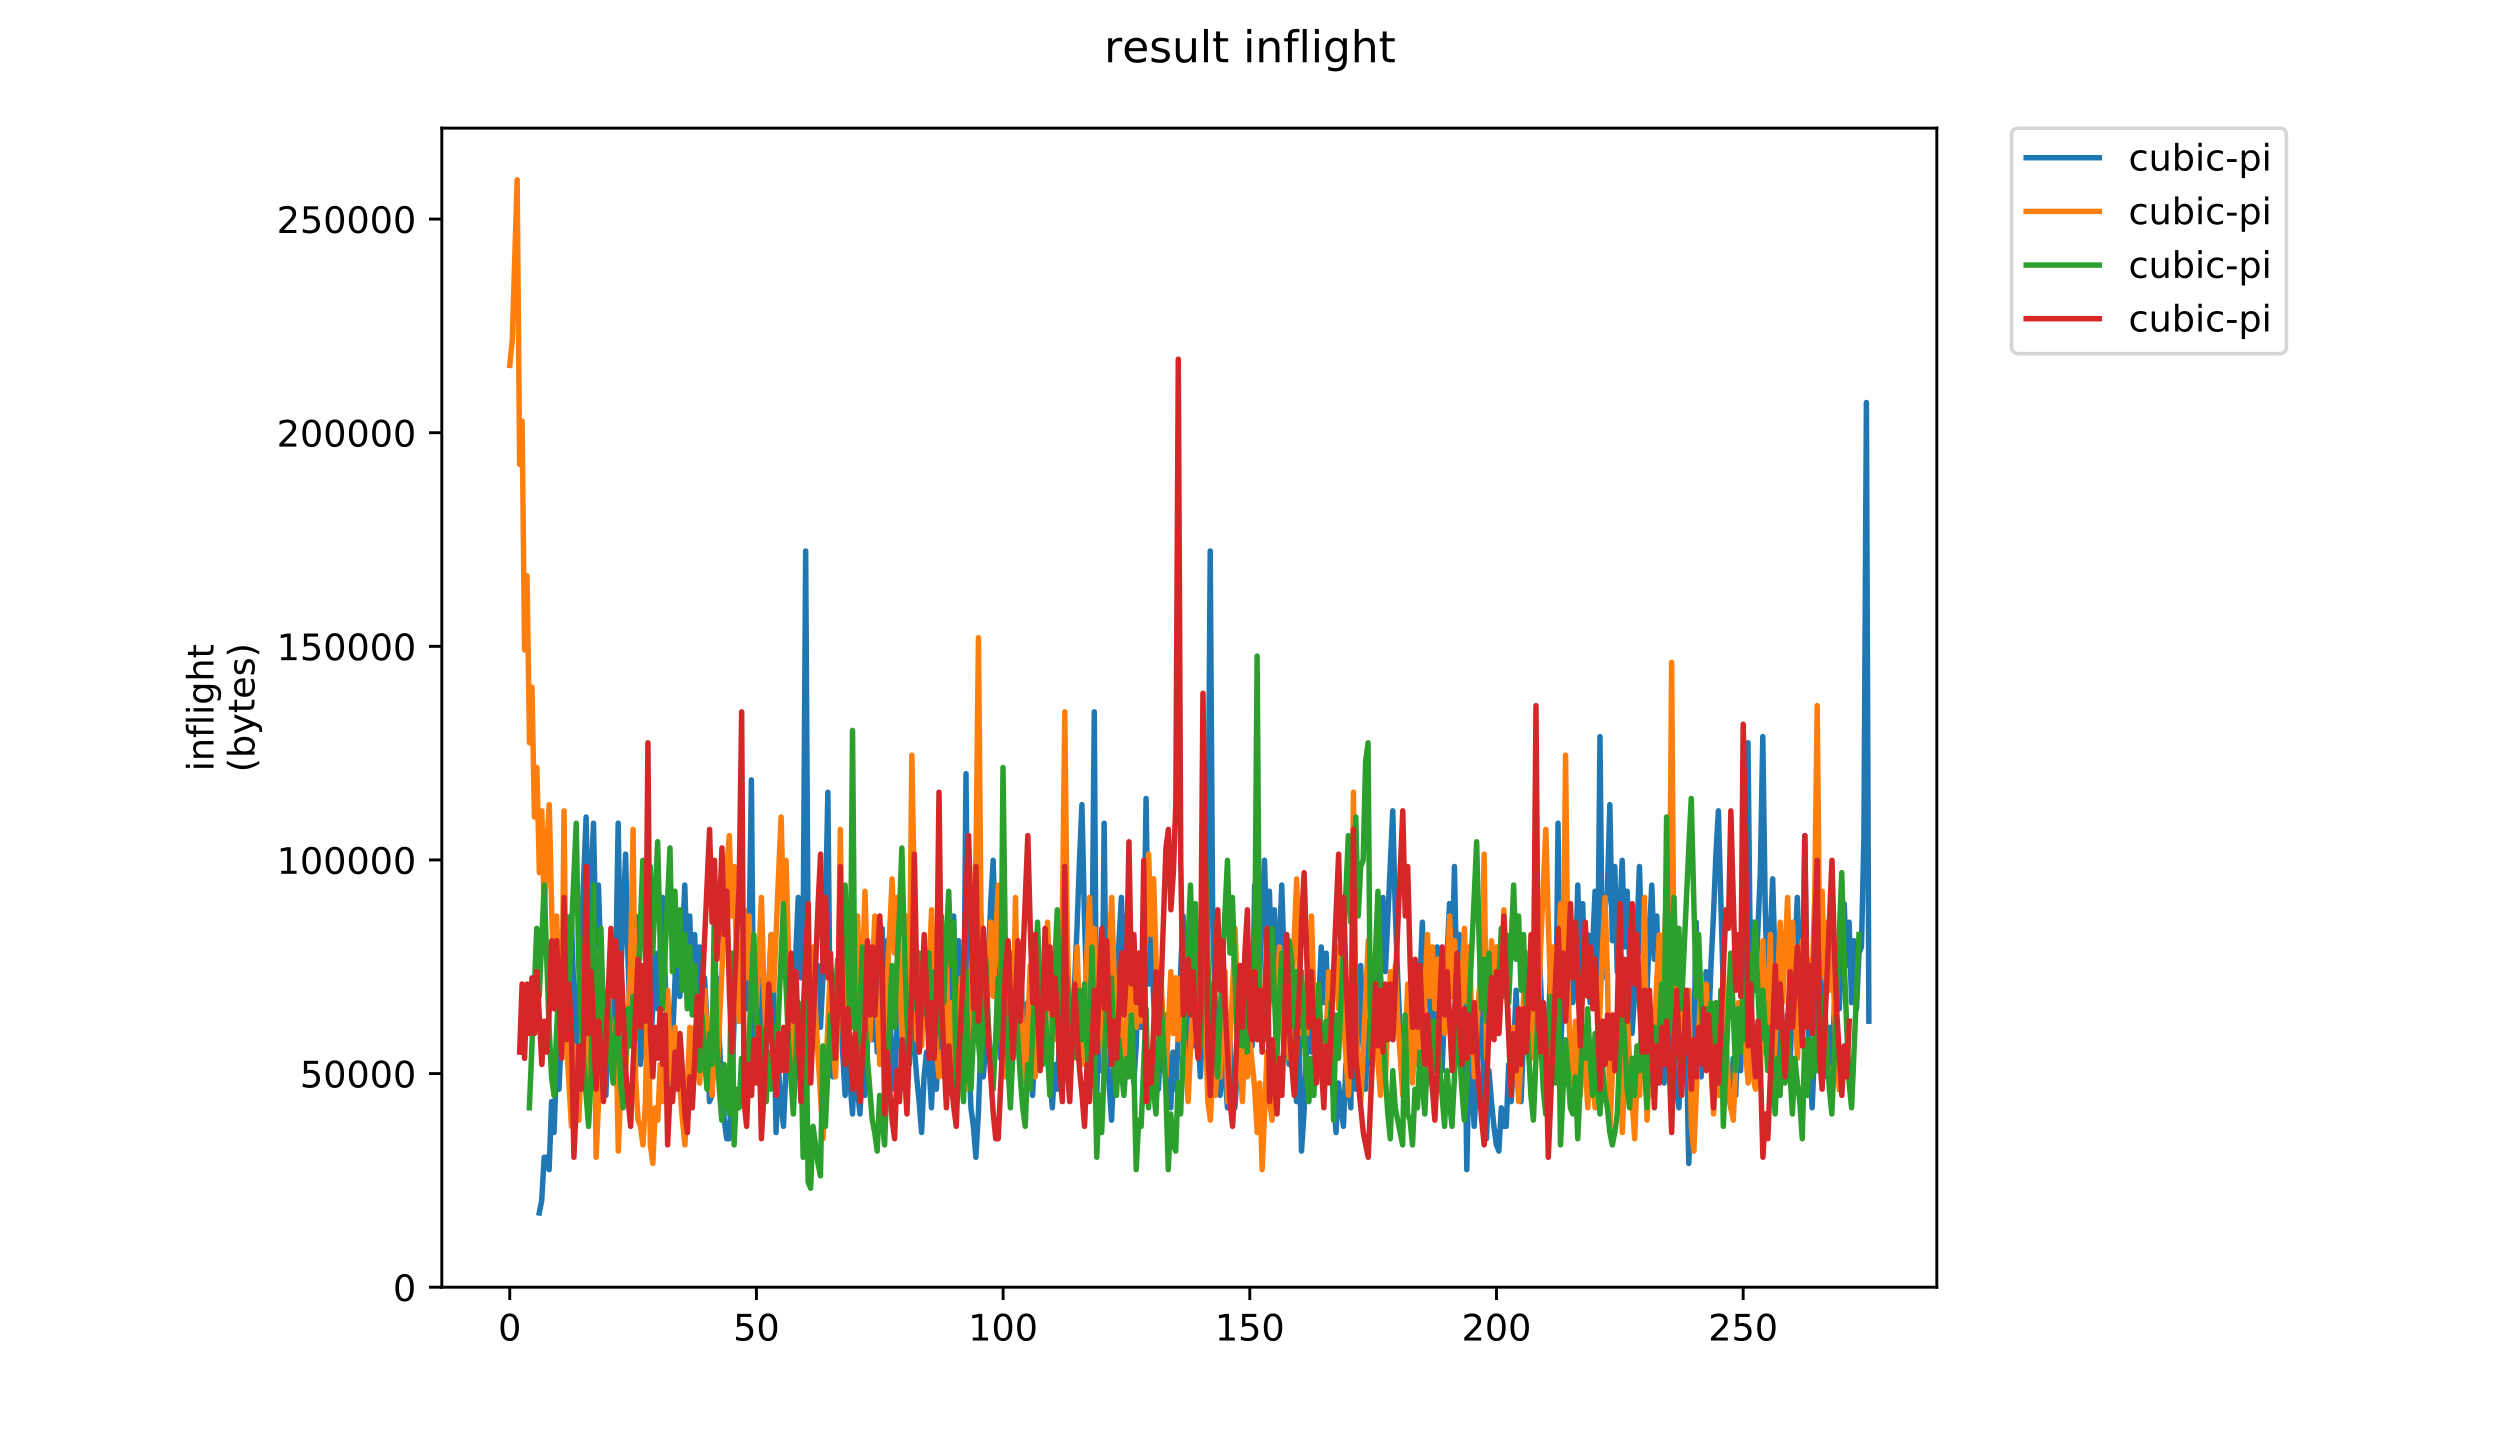 <?xml version="1.0" encoding="utf-8" standalone="no"?>
<!DOCTYPE svg PUBLIC "-//W3C//DTD SVG 1.1//EN"
  "http://www.w3.org/Graphics/SVG/1.1/DTD/svg11.dtd">
<!-- Created with matplotlib (https://matplotlib.org/) -->
<svg height="396pt" version="1.1" viewBox="0 0 684 396" width="684pt" xmlns="http://www.w3.org/2000/svg" xmlns:xlink="http://www.w3.org/1999/xlink">
 <defs>
  <style type="text/css">
*{stroke-linecap:butt;stroke-linejoin:round;}
  </style>
 </defs>
 <g id="figure_1">
  <g id="patch_1">
   <path d="M 0 396 
L 684 396 
L 684 0 
L 0 0 
z
" style="fill:#ffffff;"/>
  </g>
  <g id="axes_1">
   <g id="patch_2">
    <path d="M 120.879 352.174 
L 529.913 352.174 
L 529.913 35.062 
L 120.879 35.062 
z
" style="fill:#ffffff;"/>
   </g>
   <g id="matplotlib.axis_1">
    <g id="xtick_1">
     <g id="line2d_1">
      <defs>
       <path d="M 0 0 
L 0 3.5 
" id="m3e38c29282" style="stroke:#000000;stroke-width:0.8;"/>
      </defs>
      <g>
       <use style="stroke:#000000;stroke-width:0.8;" x="139.464" xlink:href="#m3e38c29282" y="352.174"/>
      </g>
     </g>
     <g id="text_1">
      <!-- 0 -->
      <defs>
       <path d="M 31.781 66.406 
Q 24.172 66.406 20.328 58.906 
Q 16.5 51.422 16.5 36.375 
Q 16.5 21.391 20.328 13.891 
Q 24.172 6.391 31.781 6.391 
Q 39.453 6.391 43.281 13.891 
Q 47.125 21.391 47.125 36.375 
Q 47.125 51.422 43.281 58.906 
Q 39.453 66.406 31.781 66.406 
z
M 31.781 74.219 
Q 44.047 74.219 50.516 64.516 
Q 56.984 54.828 56.984 36.375 
Q 56.984 17.969 50.516 8.266 
Q 44.047 -1.422 31.781 -1.422 
Q 19.531 -1.422 13.062 8.266 
Q 6.594 17.969 6.594 36.375 
Q 6.594 54.828 13.062 64.516 
Q 19.531 74.219 31.781 74.219 
z
" id="DejaVuSans-48"/>
      </defs>
      <g transform="translate(136.283 366.773)scale(0.1 -0.1)">
       <use xlink:href="#DejaVuSans-48"/>
      </g>
     </g>
    </g>
    <g id="xtick_2">
     <g id="line2d_2">
      <g>
       <use style="stroke:#000000;stroke-width:0.8;" x="206.957" xlink:href="#m3e38c29282" y="352.174"/>
      </g>
     </g>
     <g id="text_2">
      <!-- 50 -->
      <defs>
       <path d="M 10.797 72.906 
L 49.516 72.906 
L 49.516 64.594 
L 19.828 64.594 
L 19.828 46.734 
Q 21.969 47.469 24.109 47.828 
Q 26.266 48.188 28.422 48.188 
Q 40.625 48.188 47.75 41.5 
Q 54.891 34.812 54.891 23.391 
Q 54.891 11.625 47.562 5.094 
Q 40.234 -1.422 26.906 -1.422 
Q 22.312 -1.422 17.547 -0.641 
Q 12.797 0.141 7.719 1.703 
L 7.719 11.625 
Q 12.109 9.234 16.797 8.062 
Q 21.484 6.891 26.703 6.891 
Q 35.156 6.891 40.078 11.328 
Q 45.016 15.766 45.016 23.391 
Q 45.016 31 40.078 35.438 
Q 35.156 39.891 26.703 39.891 
Q 22.75 39.891 18.812 39.016 
Q 14.891 38.141 10.797 36.281 
z
" id="DejaVuSans-53"/>
      </defs>
      <g transform="translate(200.594 366.773)scale(0.1 -0.1)">
       <use xlink:href="#DejaVuSans-53"/>
       <use x="63.623" xlink:href="#DejaVuSans-48"/>
      </g>
     </g>
    </g>
    <g id="xtick_3">
     <g id="line2d_3">
      <g>
       <use style="stroke:#000000;stroke-width:0.8;" x="274.45" xlink:href="#m3e38c29282" y="352.174"/>
      </g>
     </g>
     <g id="text_3">
      <!-- 100 -->
      <defs>
       <path d="M 12.406 8.297 
L 28.516 8.297 
L 28.516 63.922 
L 10.984 60.406 
L 10.984 69.391 
L 28.422 72.906 
L 38.281 72.906 
L 38.281 8.297 
L 54.391 8.297 
L 54.391 0 
L 12.406 0 
z
" id="DejaVuSans-49"/>
      </defs>
      <g transform="translate(264.906 366.773)scale(0.1 -0.1)">
       <use xlink:href="#DejaVuSans-49"/>
       <use x="63.623" xlink:href="#DejaVuSans-48"/>
       <use x="127.246" xlink:href="#DejaVuSans-48"/>
      </g>
     </g>
    </g>
    <g id="xtick_4">
     <g id="line2d_4">
      <g>
       <use style="stroke:#000000;stroke-width:0.8;" x="341.942" xlink:href="#m3e38c29282" y="352.174"/>
      </g>
     </g>
     <g id="text_4">
      <!-- 150 -->
      <g transform="translate(332.399 366.773)scale(0.1 -0.1)">
       <use xlink:href="#DejaVuSans-49"/>
       <use x="63.623" xlink:href="#DejaVuSans-53"/>
       <use x="127.246" xlink:href="#DejaVuSans-48"/>
      </g>
     </g>
    </g>
    <g id="xtick_5">
     <g id="line2d_5">
      <g>
       <use style="stroke:#000000;stroke-width:0.8;" x="409.435" xlink:href="#m3e38c29282" y="352.174"/>
      </g>
     </g>
     <g id="text_5">
      <!-- 200 -->
      <defs>
       <path d="M 19.188 8.297 
L 53.609 8.297 
L 53.609 0 
L 7.328 0 
L 7.328 8.297 
Q 12.938 14.109 22.625 23.891 
Q 32.328 33.688 34.812 36.531 
Q 39.547 41.844 41.422 45.531 
Q 43.312 49.219 43.312 52.781 
Q 43.312 58.594 39.234 62.25 
Q 35.156 65.922 28.609 65.922 
Q 23.969 65.922 18.812 64.312 
Q 13.672 62.703 7.812 59.422 
L 7.812 69.391 
Q 13.766 71.781 18.938 73 
Q 24.125 74.219 28.422 74.219 
Q 39.75 74.219 46.484 68.547 
Q 53.219 62.891 53.219 53.422 
Q 53.219 48.922 51.531 44.891 
Q 49.859 40.875 45.406 35.406 
Q 44.188 33.984 37.641 27.219 
Q 31.109 20.453 19.188 8.297 
z
" id="DejaVuSans-50"/>
      </defs>
      <g transform="translate(399.891 366.773)scale(0.1 -0.1)">
       <use xlink:href="#DejaVuSans-50"/>
       <use x="63.623" xlink:href="#DejaVuSans-48"/>
       <use x="127.246" xlink:href="#DejaVuSans-48"/>
      </g>
     </g>
    </g>
    <g id="xtick_6">
     <g id="line2d_6">
      <g>
       <use style="stroke:#000000;stroke-width:0.8;" x="476.928" xlink:href="#m3e38c29282" y="352.174"/>
      </g>
     </g>
     <g id="text_6">
      <!-- 250 -->
      <g transform="translate(467.384 366.773)scale(0.1 -0.1)">
       <use xlink:href="#DejaVuSans-50"/>
       <use x="63.623" xlink:href="#DejaVuSans-53"/>
       <use x="127.246" xlink:href="#DejaVuSans-48"/>
      </g>
     </g>
    </g>
   </g>
   <g id="matplotlib.axis_2">
    <g id="ytick_1">
     <g id="line2d_7">
      <defs>
       <path d="M 0 0 
L -3.5 0 
" id="m60e437de05" style="stroke:#000000;stroke-width:0.8;"/>
      </defs>
      <g>
       <use style="stroke:#000000;stroke-width:0.8;" x="120.879" xlink:href="#m60e437de05" y="352.174"/>
      </g>
     </g>
     <g id="text_7">
      <!-- 0 -->
      <g transform="translate(107.516 355.973)scale(0.1 -0.1)">
       <use xlink:href="#DejaVuSans-48"/>
      </g>
     </g>
    </g>
    <g id="ytick_2">
     <g id="line2d_8">
      <g>
       <use style="stroke:#000000;stroke-width:0.8;" x="120.879" xlink:href="#m60e437de05" y="293.727"/>
      </g>
     </g>
     <g id="text_8">
      <!-- 50000 -->
      <g transform="translate(82.066 297.527)scale(0.1 -0.1)">
       <use xlink:href="#DejaVuSans-53"/>
       <use x="63.623" xlink:href="#DejaVuSans-48"/>
       <use x="127.246" xlink:href="#DejaVuSans-48"/>
       <use x="190.869" xlink:href="#DejaVuSans-48"/>
       <use x="254.492" xlink:href="#DejaVuSans-48"/>
      </g>
     </g>
    </g>
    <g id="ytick_3">
     <g id="line2d_9">
      <g>
       <use style="stroke:#000000;stroke-width:0.8;" x="120.879" xlink:href="#m60e437de05" y="235.281"/>
      </g>
     </g>
     <g id="text_9">
      <!-- 100000 -->
      <g transform="translate(75.704 239.08)scale(0.1 -0.1)">
       <use xlink:href="#DejaVuSans-49"/>
       <use x="63.623" xlink:href="#DejaVuSans-48"/>
       <use x="127.246" xlink:href="#DejaVuSans-48"/>
       <use x="190.869" xlink:href="#DejaVuSans-48"/>
       <use x="254.492" xlink:href="#DejaVuSans-48"/>
       <use x="318.115" xlink:href="#DejaVuSans-48"/>
      </g>
     </g>
    </g>
    <g id="ytick_4">
     <g id="line2d_10">
      <g>
       <use style="stroke:#000000;stroke-width:0.8;" x="120.879" xlink:href="#m60e437de05" y="176.834"/>
      </g>
     </g>
     <g id="text_10">
      <!-- 150000 -->
      <g transform="translate(75.704 180.633)scale(0.1 -0.1)">
       <use xlink:href="#DejaVuSans-49"/>
       <use x="63.623" xlink:href="#DejaVuSans-53"/>
       <use x="127.246" xlink:href="#DejaVuSans-48"/>
       <use x="190.869" xlink:href="#DejaVuSans-48"/>
       <use x="254.492" xlink:href="#DejaVuSans-48"/>
       <use x="318.115" xlink:href="#DejaVuSans-48"/>
      </g>
     </g>
    </g>
    <g id="ytick_5">
     <g id="line2d_11">
      <g>
       <use style="stroke:#000000;stroke-width:0.8;" x="120.879" xlink:href="#m60e437de05" y="118.387"/>
      </g>
     </g>
     <g id="text_11">
      <!-- 200000 -->
      <g transform="translate(75.704 122.187)scale(0.1 -0.1)">
       <use xlink:href="#DejaVuSans-50"/>
       <use x="63.623" xlink:href="#DejaVuSans-48"/>
       <use x="127.246" xlink:href="#DejaVuSans-48"/>
       <use x="190.869" xlink:href="#DejaVuSans-48"/>
       <use x="254.492" xlink:href="#DejaVuSans-48"/>
       <use x="318.115" xlink:href="#DejaVuSans-48"/>
      </g>
     </g>
    </g>
    <g id="ytick_6">
     <g id="line2d_12">
      <g>
       <use style="stroke:#000000;stroke-width:0.8;" x="120.879" xlink:href="#m60e437de05" y="59.941"/>
      </g>
     </g>
     <g id="text_12">
      <!-- 250000 -->
      <g transform="translate(75.704 63.74)scale(0.1 -0.1)">
       <use xlink:href="#DejaVuSans-50"/>
       <use x="63.623" xlink:href="#DejaVuSans-53"/>
       <use x="127.246" xlink:href="#DejaVuSans-48"/>
       <use x="190.869" xlink:href="#DejaVuSans-48"/>
       <use x="254.492" xlink:href="#DejaVuSans-48"/>
       <use x="318.115" xlink:href="#DejaVuSans-48"/>
      </g>
     </g>
    </g>
    <g id="text_13">
     <!-- inflight -->
     <defs>
      <path d="M 9.422 54.688 
L 18.406 54.688 
L 18.406 0 
L 9.422 0 
z
M 9.422 75.984 
L 18.406 75.984 
L 18.406 64.594 
L 9.422 64.594 
z
" id="DejaVuSans-105"/>
      <path d="M 54.891 33.016 
L 54.891 0 
L 45.906 0 
L 45.906 32.719 
Q 45.906 40.484 42.875 44.328 
Q 39.844 48.188 33.797 48.188 
Q 26.516 48.188 22.312 43.547 
Q 18.109 38.922 18.109 30.906 
L 18.109 0 
L 9.078 0 
L 9.078 54.688 
L 18.109 54.688 
L 18.109 46.188 
Q 21.344 51.125 25.703 53.562 
Q 30.078 56 35.797 56 
Q 45.219 56 50.047 50.172 
Q 54.891 44.344 54.891 33.016 
z
" id="DejaVuSans-110"/>
      <path d="M 37.109 75.984 
L 37.109 68.5 
L 28.516 68.5 
Q 23.688 68.5 21.797 66.547 
Q 19.922 64.594 19.922 59.516 
L 19.922 54.688 
L 34.719 54.688 
L 34.719 47.703 
L 19.922 47.703 
L 19.922 0 
L 10.891 0 
L 10.891 47.703 
L 2.297 47.703 
L 2.297 54.688 
L 10.891 54.688 
L 10.891 58.5 
Q 10.891 67.625 15.141 71.797 
Q 19.391 75.984 28.609 75.984 
z
" id="DejaVuSans-102"/>
      <path d="M 9.422 75.984 
L 18.406 75.984 
L 18.406 0 
L 9.422 0 
z
" id="DejaVuSans-108"/>
      <path d="M 45.406 27.984 
Q 45.406 37.75 41.375 43.109 
Q 37.359 48.484 30.078 48.484 
Q 22.859 48.484 18.828 43.109 
Q 14.797 37.75 14.797 27.984 
Q 14.797 18.266 18.828 12.891 
Q 22.859 7.516 30.078 7.516 
Q 37.359 7.516 41.375 12.891 
Q 45.406 18.266 45.406 27.984 
z
M 54.391 6.781 
Q 54.391 -7.172 48.188 -13.984 
Q 42 -20.797 29.203 -20.797 
Q 24.469 -20.797 20.266 -20.094 
Q 16.062 -19.391 12.109 -17.922 
L 12.109 -9.188 
Q 16.062 -11.328 19.922 -12.344 
Q 23.781 -13.375 27.781 -13.375 
Q 36.625 -13.375 41.016 -8.766 
Q 45.406 -4.156 45.406 5.172 
L 45.406 9.625 
Q 42.625 4.781 38.281 2.391 
Q 33.938 0 27.875 0 
Q 17.828 0 11.672 7.656 
Q 5.516 15.328 5.516 27.984 
Q 5.516 40.672 11.672 48.328 
Q 17.828 56 27.875 56 
Q 33.938 56 38.281 53.609 
Q 42.625 51.219 45.406 46.391 
L 45.406 54.688 
L 54.391 54.688 
z
" id="DejaVuSans-103"/>
      <path d="M 54.891 33.016 
L 54.891 0 
L 45.906 0 
L 45.906 32.719 
Q 45.906 40.484 42.875 44.328 
Q 39.844 48.188 33.797 48.188 
Q 26.516 48.188 22.312 43.547 
Q 18.109 38.922 18.109 30.906 
L 18.109 0 
L 9.078 0 
L 9.078 75.984 
L 18.109 75.984 
L 18.109 46.188 
Q 21.344 51.125 25.703 53.562 
Q 30.078 56 35.797 56 
Q 45.219 56 50.047 50.172 
Q 54.891 44.344 54.891 33.016 
z
" id="DejaVuSans-104"/>
      <path d="M 18.312 70.219 
L 18.312 54.688 
L 36.812 54.688 
L 36.812 47.703 
L 18.312 47.703 
L 18.312 18.016 
Q 18.312 11.328 20.141 9.422 
Q 21.969 7.516 27.594 7.516 
L 36.812 7.516 
L 36.812 0 
L 27.594 0 
Q 17.188 0 13.234 3.875 
Q 9.281 7.766 9.281 18.016 
L 9.281 47.703 
L 2.688 47.703 
L 2.688 54.688 
L 9.281 54.688 
L 9.281 70.219 
z
" id="DejaVuSans-116"/>
     </defs>
     <g transform="translate(58.426 211.018)rotate(-90)scale(0.1 -0.1)">
      <use xlink:href="#DejaVuSans-105"/>
      <use x="27.783" xlink:href="#DejaVuSans-110"/>
      <use x="91.162" xlink:href="#DejaVuSans-102"/>
      <use x="126.367" xlink:href="#DejaVuSans-108"/>
      <use x="154.15" xlink:href="#DejaVuSans-105"/>
      <use x="181.934" xlink:href="#DejaVuSans-103"/>
      <use x="245.41" xlink:href="#DejaVuSans-104"/>
      <use x="308.789" xlink:href="#DejaVuSans-116"/>
     </g>
     <!-- (bytes) -->
     <defs>
      <path d="M 31 75.875 
Q 24.469 64.656 21.281 53.656 
Q 18.109 42.672 18.109 31.391 
Q 18.109 20.125 21.312 9.062 
Q 24.516 -2 31 -13.188 
L 23.188 -13.188 
Q 15.875 -1.703 12.234 9.375 
Q 8.594 20.453 8.594 31.391 
Q 8.594 42.281 12.203 53.312 
Q 15.828 64.359 23.188 75.875 
z
" id="DejaVuSans-40"/>
      <path d="M 48.688 27.297 
Q 48.688 37.203 44.609 42.844 
Q 40.531 48.484 33.406 48.484 
Q 26.266 48.484 22.188 42.844 
Q 18.109 37.203 18.109 27.297 
Q 18.109 17.391 22.188 11.75 
Q 26.266 6.109 33.406 6.109 
Q 40.531 6.109 44.609 11.75 
Q 48.688 17.391 48.688 27.297 
z
M 18.109 46.391 
Q 20.953 51.266 25.266 53.625 
Q 29.594 56 35.594 56 
Q 45.562 56 51.781 48.094 
Q 58.016 40.188 58.016 27.297 
Q 58.016 14.406 51.781 6.484 
Q 45.562 -1.422 35.594 -1.422 
Q 29.594 -1.422 25.266 0.953 
Q 20.953 3.328 18.109 8.203 
L 18.109 0 
L 9.078 0 
L 9.078 75.984 
L 18.109 75.984 
z
" id="DejaVuSans-98"/>
      <path d="M 32.172 -5.078 
Q 28.375 -14.844 24.75 -17.812 
Q 21.141 -20.797 15.094 -20.797 
L 7.906 -20.797 
L 7.906 -13.281 
L 13.188 -13.281 
Q 16.891 -13.281 18.938 -11.516 
Q 21 -9.766 23.484 -3.219 
L 25.094 0.875 
L 2.984 54.688 
L 12.5 54.688 
L 29.594 11.922 
L 46.688 54.688 
L 56.203 54.688 
z
" id="DejaVuSans-121"/>
      <path d="M 56.203 29.594 
L 56.203 25.203 
L 14.891 25.203 
Q 15.484 15.922 20.484 11.062 
Q 25.484 6.203 34.422 6.203 
Q 39.594 6.203 44.453 7.469 
Q 49.312 8.734 54.109 11.281 
L 54.109 2.781 
Q 49.266 0.734 44.188 -0.344 
Q 39.109 -1.422 33.891 -1.422 
Q 20.797 -1.422 13.156 6.188 
Q 5.516 13.812 5.516 26.812 
Q 5.516 40.234 12.766 48.109 
Q 20.016 56 32.328 56 
Q 43.359 56 49.781 48.891 
Q 56.203 41.797 56.203 29.594 
z
M 47.219 32.234 
Q 47.125 39.594 43.094 43.984 
Q 39.062 48.391 32.422 48.391 
Q 24.906 48.391 20.391 44.141 
Q 15.875 39.891 15.188 32.172 
z
" id="DejaVuSans-101"/>
      <path d="M 44.281 53.078 
L 44.281 44.578 
Q 40.484 46.531 36.375 47.5 
Q 32.281 48.484 27.875 48.484 
Q 21.188 48.484 17.844 46.438 
Q 14.5 44.391 14.5 40.281 
Q 14.5 37.156 16.891 35.375 
Q 19.281 33.594 26.516 31.984 
L 29.594 31.297 
Q 39.156 29.25 43.188 25.516 
Q 47.219 21.781 47.219 15.094 
Q 47.219 7.469 41.188 3.016 
Q 35.156 -1.422 24.609 -1.422 
Q 20.219 -1.422 15.453 -0.562 
Q 10.688 0.297 5.422 2 
L 5.422 11.281 
Q 10.406 8.688 15.234 7.391 
Q 20.062 6.109 24.812 6.109 
Q 31.156 6.109 34.562 8.281 
Q 37.984 10.453 37.984 14.406 
Q 37.984 18.062 35.516 20.016 
Q 33.062 21.969 24.703 23.781 
L 21.578 24.516 
Q 13.234 26.266 9.516 29.906 
Q 5.812 33.547 5.812 39.891 
Q 5.812 47.609 11.281 51.797 
Q 16.75 56 26.812 56 
Q 31.781 56 36.172 55.266 
Q 40.578 54.547 44.281 53.078 
z
" id="DejaVuSans-115"/>
      <path d="M 8.016 75.875 
L 15.828 75.875 
Q 23.141 64.359 26.781 53.312 
Q 30.422 42.281 30.422 31.391 
Q 30.422 20.453 26.781 9.375 
Q 23.141 -1.703 15.828 -13.188 
L 8.016 -13.188 
Q 14.5 -2 17.703 9.062 
Q 20.906 20.125 20.906 31.391 
Q 20.906 42.672 17.703 53.656 
Q 14.5 64.656 8.016 75.875 
z
" id="DejaVuSans-41"/>
     </defs>
     <g transform="translate(69.624 211.295)rotate(-90)scale(0.1 -0.1)">
      <use xlink:href="#DejaVuSans-40"/>
      <use x="39.014" xlink:href="#DejaVuSans-98"/>
      <use x="102.49" xlink:href="#DejaVuSans-121"/>
      <use x="161.67" xlink:href="#DejaVuSans-116"/>
      <use x="200.879" xlink:href="#DejaVuSans-101"/>
      <use x="262.402" xlink:href="#DejaVuSans-115"/>
      <use x="314.502" xlink:href="#DejaVuSans-41"/>
     </g>
    </g>
   </g>
   <g id="line2d_13">
    <path clip-path="url(#p80e261de24)" d="M 147.535 331.863 
L 148.21 328.478 
L 148.885 316.629 
L 149.56 316.629 
L 150.235 320.014 
L 150.91 301.396 
L 151.585 309.859 
L 152.26 291.24 
L 152.935 298.01 
L 153.609 282.777 
L 154.284 264.158 
L 154.959 281.084 
L 156.309 250.617 
L 156.984 270.929 
L 157.659 287.855 
L 159.684 240.461 
L 160.359 223.535 
L 161.034 257.388 
L 162.383 225.228 
L 163.058 259.08 
L 163.733 242.154 
L 165.083 284.47 
L 165.758 299.703 
L 167.108 267.543 
L 167.783 282.777 
L 168.458 265.851 
L 169.133 225.228 
L 169.808 267.543 
L 170.483 252.31 
L 171.158 233.691 
L 171.832 262.466 
L 172.507 282.777 
L 173.857 250.617 
L 175.207 291.24 
L 175.882 276.006 
L 176.557 289.547 
L 177.232 272.621 
L 177.907 287.855 
L 178.582 276.006 
L 179.257 260.773 
L 179.932 276.006 
L 181.281 245.539 
L 182.631 287.855 
L 183.306 301.396 
L 185.331 252.31 
L 186.006 272.621 
L 187.356 242.154 
L 188.031 265.851 
L 188.706 250.617 
L 189.381 270.929 
L 190.055 255.695 
L 190.73 274.314 
L 191.405 259.08 
L 192.08 281.084 
L 192.755 267.543 
L 193.43 279.392 
L 194.105 301.396 
L 194.78 299.703 
L 196.13 267.543 
L 196.805 284.47 
L 197.48 298.01 
L 198.155 306.474 
L 198.83 311.551 
L 199.504 311.551 
L 200.179 298.01 
L 200.854 279.392 
L 201.529 265.851 
L 202.204 279.392 
L 203.554 248.925 
L 204.229 276.006 
L 204.904 260.773 
L 205.579 213.38 
L 206.254 291.24 
L 206.929 277.699 
L 207.604 260.773 
L 208.278 281.084 
L 208.953 269.236 
L 209.628 287.855 
L 210.978 255.695 
L 211.653 270.929 
L 212.328 309.859 
L 213.003 292.933 
L 213.678 301.396 
L 214.353 308.166 
L 215.703 277.699 
L 216.378 291.24 
L 217.053 279.392 
L 217.727 260.773 
L 218.402 245.539 
L 219.077 267.543 
L 219.752 254.002 
L 220.427 150.753 
L 221.102 259.08 
L 221.777 277.699 
L 222.452 262.466 
L 223.127 279.392 
L 223.802 264.158 
L 224.477 281.084 
L 225.152 267.543 
L 225.827 250.617 
L 226.501 216.765 
L 227.176 284.47 
L 227.851 294.625 
L 228.526 279.392 
L 229.201 269.236 
L 229.876 265.851 
L 230.551 287.855 
L 231.226 299.703 
L 231.901 284.47 
L 232.576 296.318 
L 233.251 304.781 
L 233.926 287.855 
L 234.601 298.01 
L 235.276 304.781 
L 235.95 292.933 
L 236.625 299.703 
L 237.3 286.162 
L 237.975 269.236 
L 238.65 284.47 
L 239.325 272.621 
L 240 287.855 
L 240.675 272.621 
L 241.35 254.002 
L 242.025 276.006 
L 242.7 257.388 
L 243.375 276.006 
L 244.05 289.547 
L 244.725 298.01 
L 246.074 265.851 
L 246.749 282.777 
L 247.424 294.625 
L 248.099 274.314 
L 248.774 289.547 
L 249.449 274.314 
L 250.124 286.162 
L 250.799 294.625 
L 251.474 301.396 
L 252.149 309.859 
L 252.824 294.625 
L 253.499 287.855 
L 254.173 291.24 
L 254.848 303.088 
L 255.523 287.855 
L 256.198 298.01 
L 257.548 267.543 
L 258.223 282.777 
L 258.898 267.543 
L 259.573 281.084 
L 260.923 250.617 
L 261.598 279.392 
L 262.273 257.388 
L 262.948 277.699 
L 263.622 287.855 
L 264.297 211.687 
L 264.972 286.162 
L 265.647 303.088 
L 266.322 308.166 
L 266.997 316.629 
L 267.672 304.781 
L 268.347 286.162 
L 269.022 294.625 
L 269.697 286.162 
L 270.372 264.158 
L 271.047 247.232 
L 271.722 235.384 
L 273.071 279.392 
L 273.746 289.547 
L 275.096 259.08 
L 275.771 276.006 
L 276.446 260.773 
L 277.121 277.699 
L 277.796 264.158 
L 278.471 277.699 
L 279.146 262.466 
L 279.821 279.392 
L 280.496 289.547 
L 281.171 274.314 
L 281.845 289.547 
L 282.52 299.703 
L 283.195 284.47 
L 283.87 292.933 
L 284.545 281.084 
L 285.22 291.24 
L 285.895 277.699 
L 286.57 289.547 
L 287.245 294.625 
L 287.92 303.088 
L 288.595 291.24 
L 289.27 298.01 
L 289.945 282.777 
L 290.62 296.318 
L 291.294 276.006 
L 291.969 289.547 
L 292.644 272.621 
L 293.319 287.855 
L 293.994 269.236 
L 294.669 254.002 
L 295.344 235.384 
L 296.019 220.15 
L 296.694 250.617 
L 297.369 272.621 
L 298.044 286.162 
L 298.719 269.236 
L 299.394 194.761 
L 300.068 299.703 
L 300.743 277.699 
L 301.418 292.933 
L 302.093 225.228 
L 302.768 287.855 
L 303.443 296.318 
L 304.118 306.474 
L 305.468 276.006 
L 306.143 257.388 
L 306.818 245.539 
L 307.493 265.851 
L 308.168 250.617 
L 308.843 272.621 
L 310.192 296.318 
L 310.867 286.162 
L 311.542 264.158 
L 312.217 281.084 
L 312.892 264.158 
L 313.567 218.457 
L 314.242 269.236 
L 314.917 255.695 
L 315.592 272.621 
L 316.942 298.01 
L 317.617 282.777 
L 318.292 292.933 
L 318.966 277.699 
L 319.641 292.933 
L 320.316 303.088 
L 320.991 287.855 
L 321.666 298.01 
L 322.341 284.47 
L 323.016 265.851 
L 323.691 250.617 
L 325.041 287.855 
L 325.716 272.621 
L 326.391 286.162 
L 327.066 270.929 
L 328.415 294.625 
L 330.44 247.232 
L 331.115 150.753 
L 331.79 252.31 
L 332.465 274.314 
L 333.815 299.703 
L 334.49 284.47 
L 335.165 294.625 
L 335.84 303.088 
L 336.515 284.47 
L 337.189 298.01 
L 337.864 303.088 
L 338.539 292.933 
L 339.214 276.006 
L 339.889 286.162 
L 340.564 272.621 
L 341.239 255.695 
L 341.914 276.006 
L 342.589 286.162 
L 343.264 242.154 
L 343.939 281.084 
L 345.289 252.31 
L 345.963 235.384 
L 346.638 259.08 
L 347.313 243.847 
L 347.988 267.543 
L 348.663 248.925 
L 349.338 269.236 
L 350.013 259.08 
L 350.688 242.154 
L 351.363 264.158 
L 352.713 291.24 
L 353.388 276.006 
L 354.738 301.396 
L 355.412 282.777 
L 356.087 314.937 
L 356.762 304.781 
L 358.112 272.621 
L 358.787 287.855 
L 359.462 272.621 
L 360.137 294.625 
L 360.812 274.314 
L 361.487 259.08 
L 362.162 274.314 
L 362.837 260.773 
L 363.512 279.392 
L 364.187 292.933 
L 364.861 299.703 
L 365.536 309.859 
L 366.211 296.318 
L 366.886 303.088 
L 367.561 308.166 
L 368.236 291.24 
L 368.911 296.318 
L 369.586 303.088 
L 370.261 254.002 
L 370.936 298.01 
L 371.611 282.777 
L 372.286 264.158 
L 372.961 284.47 
L 373.635 298.01 
L 374.31 279.392 
L 374.985 291.24 
L 375.66 276.006 
L 376.335 289.547 
L 377.01 277.699 
L 378.36 245.539 
L 379.035 265.851 
L 381.06 221.843 
L 381.735 248.925 
L 382.41 267.543 
L 383.084 282.777 
L 384.434 304.781 
L 385.784 272.621 
L 386.459 287.855 
L 387.134 272.621 
L 387.809 286.162 
L 389.159 252.31 
L 389.834 274.314 
L 390.509 259.08 
L 391.858 289.547 
L 392.533 276.006 
L 393.208 259.08 
L 393.883 274.314 
L 394.558 292.933 
L 395.233 276.006 
L 396.583 247.232 
L 397.258 267.543 
L 397.933 237.076 
L 398.608 272.621 
L 399.283 255.695 
L 399.958 276.006 
L 400.633 262.466 
L 401.307 320.014 
L 401.982 287.855 
L 402.657 296.318 
L 403.332 308.166 
L 404.007 296.318 
L 404.682 281.084 
L 405.357 248.925 
L 406.032 304.781 
L 406.707 311.551 
L 407.382 292.933 
L 408.057 301.396 
L 408.732 308.166 
L 409.407 313.244 
L 410.082 314.937 
L 410.756 303.088 
L 411.431 308.166 
L 412.106 308.166 
L 412.781 291.24 
L 413.456 301.396 
L 414.131 287.855 
L 414.806 270.929 
L 415.481 287.855 
L 416.156 301.396 
L 417.506 265.851 
L 418.181 282.777 
L 418.856 267.543 
L 419.53 281.084 
L 420.88 254.002 
L 422.23 286.162 
L 422.905 296.318 
L 424.255 265.851 
L 425.605 287.855 
L 426.28 225.228 
L 426.955 287.855 
L 428.305 257.388 
L 428.979 270.929 
L 429.654 254.002 
L 430.329 274.314 
L 431.004 267.543 
L 431.679 242.154 
L 432.354 265.851 
L 433.029 247.232 
L 433.704 270.929 
L 434.379 255.695 
L 435.054 274.314 
L 436.404 243.847 
L 437.079 272.621 
L 437.754 201.531 
L 438.428 267.543 
L 439.103 248.925 
L 439.778 243.847 
L 440.453 220.15 
L 441.128 257.388 
L 441.803 237.076 
L 442.478 265.851 
L 443.828 235.384 
L 444.503 259.08 
L 445.178 243.847 
L 446.528 282.777 
L 447.202 272.621 
L 448.552 237.076 
L 449.227 260.773 
L 449.902 248.925 
L 450.577 272.621 
L 451.252 255.695 
L 451.927 242.154 
L 452.602 262.466 
L 453.277 250.617 
L 453.952 270.929 
L 454.627 286.162 
L 455.302 296.318 
L 455.977 242.154 
L 456.651 292.933 
L 457.326 259.08 
L 458.001 287.855 
L 458.676 298.01 
L 459.351 303.088 
L 460.701 274.314 
L 461.376 286.162 
L 462.051 318.322 
L 463.401 286.162 
L 464.076 252.31 
L 464.751 282.777 
L 465.425 294.625 
L 466.775 265.851 
L 467.45 282.777 
L 468.125 264.158 
L 468.8 250.617 
L 469.475 233.691 
L 470.15 221.843 
L 471.5 270.929 
L 472.175 286.162 
L 472.85 298.01 
L 473.525 303.088 
L 474.2 289.547 
L 474.874 299.703 
L 475.549 282.777 
L 476.224 292.933 
L 477.574 262.466 
L 478.249 203.224 
L 478.924 265.851 
L 479.599 252.31 
L 480.274 270.929 
L 481.624 238.769 
L 482.299 201.531 
L 482.974 248.925 
L 483.649 272.621 
L 484.998 240.461 
L 485.673 264.158 
L 487.023 296.318 
L 487.698 281.084 
L 488.373 294.625 
L 489.048 277.699 
L 489.723 291.24 
L 491.748 245.539 
L 492.423 267.543 
L 493.097 279.392 
L 493.772 228.613 
L 494.447 274.314 
L 495.122 291.24 
L 495.797 303.088 
L 497.822 255.695 
L 498.497 276.006 
L 499.172 287.855 
L 499.847 294.625 
L 500.522 281.084 
L 501.197 291.24 
L 502.546 260.773 
L 503.221 276.006 
L 504.571 247.232 
L 505.246 264.158 
L 505.921 252.31 
L 506.596 274.314 
L 507.271 257.388 
L 507.946 276.006 
L 508.621 260.773 
L 509.296 259.08 
L 509.971 228.613 
L 510.646 110.13 
L 511.32 279.392 
L 511.32 279.392 
" style="fill:none;stroke:#1f77b4;stroke-linecap:square;stroke-width:1.5;"/>
   </g>
   <g id="line2d_14">
    <path clip-path="url(#p80e261de24)" d="M 139.471 99.974 
L 140.146 93.204 
L 141.496 49.196 
L 142.171 127.056 
L 142.846 115.208 
L 143.521 177.835 
L 144.196 157.523 
L 144.87 203.224 
L 145.545 187.99 
L 146.22 223.535 
L 146.895 209.994 
L 147.57 238.769 
L 148.245 221.843 
L 148.92 250.617 
L 149.595 231.998 
L 150.27 220.15 
L 150.945 248.925 
L 151.62 270.929 
L 152.295 250.617 
L 152.97 270.929 
L 153.645 287.855 
L 154.319 221.843 
L 154.994 286.162 
L 155.669 296.318 
L 156.344 308.166 
L 157.019 286.162 
L 157.694 299.703 
L 158.369 306.474 
L 159.044 289.547 
L 159.719 276.006 
L 160.394 274.314 
L 161.069 298.01 
L 161.744 274.314 
L 162.419 260.773 
L 163.093 316.629 
L 165.118 270.929 
L 165.793 287.855 
L 166.468 270.929 
L 167.143 287.855 
L 167.818 296.318 
L 168.493 279.392 
L 169.168 314.937 
L 169.843 298.01 
L 170.518 286.162 
L 171.193 292.933 
L 171.868 279.392 
L 172.542 262.466 
L 173.217 226.921 
L 173.892 294.625 
L 174.567 306.474 
L 175.242 308.166 
L 175.917 313.244 
L 176.592 301.396 
L 177.267 267.543 
L 177.942 313.244 
L 178.617 318.322 
L 179.292 303.088 
L 179.967 306.474 
L 180.642 291.24 
L 181.317 301.396 
L 181.991 287.855 
L 182.666 270.929 
L 183.341 287.855 
L 184.016 298.01 
L 184.691 281.084 
L 185.366 291.24 
L 186.041 298.01 
L 186.716 306.474 
L 187.391 313.244 
L 188.741 281.084 
L 189.416 296.318 
L 190.091 281.084 
L 190.765 292.933 
L 191.44 296.318 
L 192.79 270.929 
L 194.14 296.318 
L 194.815 299.703 
L 195.49 284.47 
L 196.165 294.625 
L 197.515 265.851 
L 198.865 237.076 
L 199.54 228.613 
L 200.214 250.617 
L 200.889 237.076 
L 201.564 264.158 
L 202.239 279.392 
L 202.914 259.08 
L 203.589 248.925 
L 204.264 267.543 
L 204.939 250.617 
L 205.614 270.929 
L 206.289 259.08 
L 206.964 276.006 
L 207.639 262.466 
L 208.314 245.539 
L 208.988 269.236 
L 209.663 284.47 
L 211.013 255.695 
L 211.688 270.929 
L 213.038 238.769 
L 213.713 223.535 
L 214.388 250.617 
L 215.063 235.384 
L 215.738 260.773 
L 216.413 279.392 
L 217.088 291.24 
L 217.763 279.392 
L 218.437 289.547 
L 219.112 276.006 
L 219.787 289.547 
L 220.462 272.621 
L 221.137 259.08 
L 221.812 276.006 
L 222.487 259.08 
L 223.162 277.699 
L 225.187 311.551 
L 226.537 279.392 
L 227.212 264.158 
L 227.886 281.084 
L 228.561 294.625 
L 229.236 281.084 
L 229.911 226.921 
L 230.586 277.699 
L 231.261 260.773 
L 231.936 281.084 
L 232.611 262.466 
L 233.286 281.084 
L 233.961 267.543 
L 234.636 250.617 
L 235.311 274.314 
L 235.986 265.851 
L 236.66 243.847 
L 237.335 267.543 
L 238.01 284.47 
L 238.685 265.851 
L 239.36 250.617 
L 240.035 276.006 
L 240.71 291.24 
L 241.385 276.006 
L 242.06 289.547 
L 242.735 269.236 
L 244.085 240.461 
L 244.76 260.773 
L 245.435 245.539 
L 246.784 284.47 
L 248.134 250.617 
L 248.809 272.621 
L 249.484 206.609 
L 250.834 284.47 
L 251.509 269.236 
L 252.184 286.162 
L 252.859 267.543 
L 253.534 281.084 
L 254.884 248.925 
L 255.558 272.621 
L 256.233 287.855 
L 256.908 294.625 
L 257.583 287.855 
L 258.258 294.625 
L 258.933 262.466 
L 259.608 289.547 
L 260.283 274.314 
L 260.958 301.396 
L 261.633 298.01 
L 262.983 267.543 
L 263.658 284.47 
L 264.332 298.01 
L 266.357 250.617 
L 267.032 233.691 
L 267.707 174.449 
L 268.382 248.925 
L 269.057 269.236 
L 269.732 282.777 
L 271.082 252.31 
L 271.757 272.621 
L 273.107 242.154 
L 273.781 264.158 
L 274.456 281.084 
L 275.131 294.625 
L 275.806 282.777 
L 276.481 267.543 
L 277.156 286.162 
L 277.831 245.539 
L 278.506 282.777 
L 279.181 267.543 
L 279.856 284.47 
L 280.531 296.318 
L 281.881 264.158 
L 282.555 281.084 
L 283.23 294.625 
L 283.905 282.777 
L 284.58 265.851 
L 285.255 282.777 
L 286.605 252.31 
L 287.28 272.621 
L 287.955 284.47 
L 288.63 270.929 
L 289.305 284.47 
L 290.655 252.31 
L 291.33 194.761 
L 292.004 257.388 
L 292.679 279.392 
L 293.354 289.547 
L 294.704 259.08 
L 295.379 281.084 
L 296.054 291.24 
L 298.079 245.539 
L 298.754 270.929 
L 299.429 254.002 
L 300.104 277.699 
L 300.779 260.773 
L 302.128 292.933 
L 302.803 279.392 
L 304.153 245.539 
L 304.828 267.543 
L 305.503 284.47 
L 306.178 270.929 
L 306.853 284.47 
L 307.528 292.933 
L 308.878 264.158 
L 309.553 279.392 
L 310.227 262.466 
L 310.902 281.084 
L 311.577 265.851 
L 312.252 279.392 
L 313.602 254.002 
L 314.277 233.691 
L 314.952 255.695 
L 315.627 240.461 
L 316.977 284.47 
L 317.652 267.543 
L 318.327 282.777 
L 319.002 294.625 
L 320.351 265.851 
L 321.026 282.777 
L 321.701 267.543 
L 322.376 284.47 
L 323.051 267.543 
L 323.726 282.777 
L 324.401 291.24 
L 325.076 301.396 
L 326.426 270.929 
L 327.101 284.47 
L 327.776 267.543 
L 328.45 284.47 
L 329.125 267.543 
L 329.8 281.084 
L 330.475 301.396 
L 331.15 306.474 
L 331.825 292.933 
L 332.5 299.703 
L 333.175 289.547 
L 333.85 294.625 
L 335.2 265.851 
L 335.875 301.396 
L 336.55 284.47 
L 337.225 270.929 
L 337.899 254.002 
L 339.249 291.24 
L 339.924 301.396 
L 340.599 284.47 
L 341.274 294.625 
L 341.949 284.47 
L 343.299 298.01 
L 343.974 309.859 
L 344.649 296.318 
L 345.324 320.014 
L 346.674 287.855 
L 347.348 301.396 
L 348.023 306.474 
L 348.698 292.933 
L 350.048 259.08 
L 350.723 277.699 
L 351.398 287.855 
L 352.073 274.314 
L 352.748 289.547 
L 354.773 240.461 
L 355.448 265.851 
L 356.122 282.777 
L 356.797 269.236 
L 357.472 282.777 
L 358.822 250.617 
L 359.497 274.314 
L 360.172 289.547 
L 360.847 274.314 
L 361.522 289.547 
L 362.197 299.703 
L 363.547 265.851 
L 364.222 281.084 
L 364.897 265.851 
L 365.571 259.08 
L 366.246 276.006 
L 366.921 260.773 
L 367.596 279.392 
L 368.946 299.703 
L 369.621 281.084 
L 370.296 216.765 
L 370.971 281.084 
L 372.321 301.396 
L 373.671 272.621 
L 374.346 257.388 
L 375.02 274.314 
L 375.695 262.466 
L 376.37 279.392 
L 377.045 291.24 
L 377.72 299.703 
L 378.395 284.47 
L 379.07 294.625 
L 379.745 277.699 
L 380.42 265.851 
L 381.095 279.392 
L 381.77 264.158 
L 382.445 279.392 
L 383.794 299.703 
L 384.469 286.162 
L 385.144 269.236 
L 385.819 284.47 
L 386.494 296.318 
L 387.169 281.084 
L 387.844 291.24 
L 388.519 276.006 
L 389.194 287.855 
L 390.544 255.695 
L 391.219 272.621 
L 391.894 259.08 
L 392.569 276.006 
L 393.243 262.466 
L 393.918 279.392 
L 394.593 264.158 
L 395.268 282.777 
L 396.618 250.617 
L 397.293 272.621 
L 397.968 257.388 
L 398.643 272.621 
L 399.318 284.47 
L 400.668 254.002 
L 401.343 274.314 
L 402.017 259.08 
L 402.692 279.392 
L 403.367 294.625 
L 404.042 281.084 
L 404.717 270.929 
L 405.392 267.543 
L 406.067 233.691 
L 406.742 289.547 
L 408.092 257.388 
L 408.767 274.314 
L 409.442 259.08 
L 410.117 279.392 
L 410.792 265.851 
L 411.466 248.925 
L 412.141 267.543 
L 413.491 296.318 
L 414.166 281.084 
L 415.516 301.396 
L 416.866 272.621 
L 417.541 260.773 
L 418.891 289.547 
L 419.566 270.929 
L 420.241 209.994 
L 420.915 276.006 
L 421.59 257.388 
L 422.94 226.921 
L 423.615 252.31 
L 424.29 272.621 
L 424.965 259.08 
L 425.64 277.699 
L 426.315 260.773 
L 426.99 247.232 
L 427.665 270.929 
L 428.34 206.609 
L 429.015 270.929 
L 429.689 289.547 
L 430.364 296.318 
L 431.039 279.392 
L 432.389 299.703 
L 433.064 284.47 
L 433.739 291.24 
L 434.414 303.088 
L 435.089 286.162 
L 435.764 296.318 
L 436.439 303.088 
L 437.114 291.24 
L 438.464 259.08 
L 439.138 245.539 
L 439.813 267.543 
L 440.488 308.166 
L 441.838 277.699 
L 442.513 292.933 
L 443.188 276.006 
L 443.863 309.859 
L 445.213 277.699 
L 445.888 291.24 
L 447.238 311.551 
L 447.912 294.625 
L 448.587 299.703 
L 449.262 284.47 
L 449.937 245.539 
L 450.612 306.474 
L 451.287 291.24 
L 451.962 299.703 
L 453.312 267.543 
L 453.987 255.695 
L 454.662 274.314 
L 456.012 242.154 
L 456.687 267.543 
L 457.361 181.22 
L 458.036 272.621 
L 458.711 284.47 
L 459.386 269.236 
L 460.061 287.855 
L 460.736 270.929 
L 461.411 286.162 
L 462.086 270.929 
L 462.761 308.166 
L 463.436 314.937 
L 464.786 282.777 
L 465.461 267.543 
L 466.136 286.162 
L 466.81 269.236 
L 467.485 286.162 
L 468.16 292.933 
L 468.835 304.781 
L 469.51 291.24 
L 470.185 299.703 
L 471.535 265.851 
L 472.21 284.47 
L 472.885 296.318 
L 473.56 303.088 
L 474.235 306.474 
L 475.584 274.314 
L 476.259 286.162 
L 476.934 270.929 
L 477.609 287.855 
L 478.284 296.318 
L 478.959 282.777 
L 479.634 294.625 
L 480.309 298.01 
L 480.984 286.162 
L 481.659 294.625 
L 482.334 257.388 
L 483.009 287.855 
L 483.684 276.006 
L 484.359 255.695 
L 485.033 299.703 
L 487.058 252.31 
L 487.733 274.314 
L 489.083 245.539 
L 489.758 267.543 
L 490.433 252.31 
L 491.108 276.006 
L 491.783 289.547 
L 493.133 257.388 
L 493.808 279.392 
L 494.482 262.466 
L 495.157 279.392 
L 495.832 265.851 
L 496.507 245.539 
L 497.182 193.068 
L 497.857 259.08 
L 498.532 243.847 
L 499.207 267.543 
L 499.882 252.31 
L 500.557 270.929 
L 501.232 257.388 
L 501.907 276.006 
L 502.582 291.24 
L 503.256 298.01 
L 503.256 298.01 
" style="fill:none;stroke:#ff7f0e;stroke-linecap:square;stroke-width:1.5;"/>
   </g>
   <g id="line2d_15">
    <path clip-path="url(#p80e261de24)" d="M 144.835 303.088 
L 146.86 254.002 
L 147.535 272.621 
L 148.885 242.154 
L 150.235 281.084 
L 150.91 294.625 
L 151.585 299.703 
L 152.26 282.777 
L 152.935 269.236 
L 153.609 282.777 
L 154.959 250.617 
L 155.634 270.929 
L 157.659 225.228 
L 158.334 264.158 
L 159.009 279.392 
L 160.359 299.703 
L 161.034 308.166 
L 161.709 294.625 
L 162.383 242.154 
L 163.058 289.547 
L 163.733 274.314 
L 164.408 254.002 
L 165.083 277.699 
L 165.758 291.24 
L 166.433 274.314 
L 167.108 289.547 
L 167.783 296.318 
L 168.458 281.084 
L 169.133 276.006 
L 169.808 296.318 
L 170.483 303.088 
L 171.832 276.006 
L 172.507 286.162 
L 173.182 272.621 
L 173.857 284.47 
L 174.532 270.929 
L 175.882 235.384 
L 176.557 262.466 
L 177.907 237.076 
L 178.582 260.773 
L 179.932 230.306 
L 180.606 257.388 
L 181.281 276.006 
L 183.306 231.998 
L 183.981 265.851 
L 184.656 243.847 
L 185.331 264.158 
L 186.006 248.925 
L 186.681 270.929 
L 187.356 255.695 
L 188.031 276.006 
L 188.706 259.08 
L 189.381 277.699 
L 190.055 264.158 
L 190.73 281.084 
L 191.405 292.933 
L 192.08 277.699 
L 192.755 289.547 
L 193.43 298.01 
L 194.105 282.777 
L 194.78 291.24 
L 195.455 248.925 
L 196.13 286.162 
L 196.805 298.01 
L 197.48 306.474 
L 198.155 291.24 
L 198.83 299.703 
L 199.504 304.781 
L 200.179 260.773 
L 200.854 313.244 
L 201.529 298.01 
L 202.204 303.088 
L 202.879 289.547 
L 203.554 296.318 
L 204.229 301.396 
L 204.904 284.47 
L 206.254 255.695 
L 206.929 277.699 
L 207.604 291.24 
L 208.278 281.084 
L 208.953 292.933 
L 209.628 301.396 
L 210.303 287.855 
L 210.978 298.01 
L 211.653 281.084 
L 212.328 296.318 
L 213.003 277.699 
L 214.353 247.232 
L 215.028 269.236 
L 215.703 284.47 
L 217.053 304.781 
L 218.402 274.314 
L 219.077 286.162 
L 219.752 316.629 
L 220.427 267.543 
L 221.102 323.4 
L 221.777 325.092 
L 222.452 308.166 
L 223.802 318.322 
L 224.477 321.707 
L 225.152 286.162 
L 225.827 308.166 
L 227.176 277.699 
L 227.851 289.547 
L 228.526 272.621 
L 229.201 262.466 
L 229.876 274.314 
L 231.226 242.154 
L 232.576 281.084 
L 233.251 199.839 
L 233.926 279.392 
L 234.601 291.24 
L 235.95 259.08 
L 236.625 277.699 
L 237.3 289.547 
L 238.65 306.474 
L 239.325 309.859 
L 240 314.937 
L 240.675 299.703 
L 242.025 313.244 
L 242.7 294.625 
L 244.05 264.158 
L 244.725 281.084 
L 245.399 264.158 
L 246.074 250.617 
L 246.749 231.998 
L 247.424 259.08 
L 248.099 277.699 
L 248.774 291.24 
L 249.449 274.314 
L 250.124 250.617 
L 250.799 276.006 
L 251.474 260.773 
L 252.149 277.699 
L 252.824 264.158 
L 253.499 277.699 
L 254.173 260.773 
L 254.848 287.855 
L 255.523 265.851 
L 256.198 282.777 
L 257.548 250.617 
L 258.223 274.314 
L 258.898 257.388 
L 259.573 243.847 
L 260.248 264.158 
L 260.923 252.31 
L 261.598 299.703 
L 262.273 281.084 
L 262.948 292.933 
L 263.622 301.396 
L 264.297 265.851 
L 264.972 294.625 
L 265.647 298.01 
L 266.997 269.236 
L 267.672 284.47 
L 268.347 292.933 
L 269.697 262.466 
L 270.372 279.392 
L 271.047 291.24 
L 271.722 298.01 
L 272.396 284.47 
L 273.071 267.543 
L 273.746 284.47 
L 274.421 209.994 
L 275.096 262.466 
L 275.771 291.24 
L 276.446 303.088 
L 277.796 272.621 
L 279.146 294.625 
L 279.821 303.088 
L 280.496 308.166 
L 281.171 291.24 
L 281.845 298.01 
L 283.87 252.31 
L 285.22 291.24 
L 285.895 274.314 
L 287.245 299.703 
L 288.595 264.158 
L 289.27 248.925 
L 290.62 287.855 
L 291.294 272.621 
L 291.969 267.543 
L 292.644 276.006 
L 293.319 289.547 
L 293.994 272.621 
L 294.669 289.547 
L 295.344 270.929 
L 296.019 284.47 
L 296.694 269.236 
L 297.369 286.162 
L 298.044 298.01 
L 298.719 259.08 
L 299.394 282.777 
L 300.068 316.629 
L 300.743 299.703 
L 301.418 309.859 
L 302.093 292.933 
L 302.768 272.621 
L 303.443 286.162 
L 304.118 267.543 
L 304.793 289.547 
L 305.468 299.703 
L 306.143 284.47 
L 306.818 292.933 
L 307.493 299.703 
L 308.168 289.547 
L 308.843 294.625 
L 309.517 277.699 
L 310.192 291.24 
L 310.867 320.014 
L 311.542 306.474 
L 312.217 308.166 
L 313.567 276.006 
L 314.242 303.088 
L 314.917 287.855 
L 315.592 298.01 
L 316.267 304.781 
L 317.617 272.621 
L 318.966 298.01 
L 319.641 320.014 
L 320.316 304.781 
L 320.991 313.244 
L 321.666 314.937 
L 322.341 296.318 
L 323.016 304.781 
L 323.691 287.855 
L 324.366 274.314 
L 325.716 242.154 
L 326.391 265.851 
L 327.066 247.232 
L 327.74 269.236 
L 328.415 286.162 
L 329.09 270.929 
L 329.765 233.691 
L 331.115 286.162 
L 331.79 269.236 
L 332.465 286.162 
L 333.14 294.625 
L 333.815 277.699 
L 335.84 235.384 
L 336.515 260.773 
L 337.189 245.539 
L 338.539 286.162 
L 339.214 272.621 
L 339.889 286.162 
L 340.564 272.621 
L 341.239 287.855 
L 341.914 269.236 
L 342.589 282.777 
L 343.264 267.543 
L 343.939 179.527 
L 344.614 269.236 
L 345.289 286.162 
L 345.963 270.929 
L 346.638 284.47 
L 347.313 272.621 
L 347.988 254.002 
L 349.338 289.547 
L 350.688 260.773 
L 351.363 276.006 
L 352.038 259.08 
L 352.713 257.388 
L 353.388 262.466 
L 354.063 281.084 
L 354.738 265.851 
L 355.412 281.084 
L 356.087 265.851 
L 356.762 282.777 
L 357.437 292.933 
L 358.112 301.396 
L 358.787 289.547 
L 359.462 299.703 
L 360.137 286.162 
L 360.812 269.236 
L 361.487 284.47 
L 362.162 296.318 
L 362.837 279.392 
L 363.512 291.24 
L 364.187 274.314 
L 364.861 306.474 
L 365.536 277.699 
L 366.211 289.547 
L 368.911 228.613 
L 369.586 252.31 
L 370.261 240.461 
L 370.936 223.535 
L 371.611 250.617 
L 372.286 237.076 
L 372.961 235.384 
L 373.635 208.302 
L 374.31 203.224 
L 374.985 289.547 
L 376.335 260.773 
L 377.01 243.847 
L 377.685 265.851 
L 379.035 294.625 
L 379.71 304.781 
L 380.385 311.551 
L 381.06 292.933 
L 381.735 303.088 
L 383.759 313.244 
L 384.434 277.699 
L 385.109 304.781 
L 385.784 306.474 
L 386.459 313.244 
L 387.134 298.01 
L 387.809 303.088 
L 388.484 287.855 
L 389.834 304.781 
L 390.509 289.547 
L 391.184 296.318 
L 391.858 279.392 
L 392.533 292.933 
L 393.208 279.392 
L 393.883 291.24 
L 395.233 308.166 
L 395.908 292.933 
L 396.583 301.396 
L 397.258 308.166 
L 397.933 294.625 
L 398.608 276.006 
L 399.958 298.01 
L 400.633 306.474 
L 401.307 296.318 
L 401.982 274.314 
L 403.332 245.539 
L 404.007 230.306 
L 404.682 257.388 
L 405.357 276.006 
L 406.032 262.466 
L 406.707 279.392 
L 407.382 260.773 
L 408.057 279.392 
L 408.732 267.543 
L 409.407 282.777 
L 410.756 254.002 
L 411.431 272.621 
L 412.106 255.695 
L 412.781 274.314 
L 414.131 242.154 
L 414.806 262.466 
L 415.481 250.617 
L 416.156 270.929 
L 416.831 255.695 
L 417.506 274.314 
L 418.856 299.703 
L 419.53 306.474 
L 420.88 274.314 
L 421.555 284.47 
L 422.23 298.01 
L 422.905 304.781 
L 423.58 286.162 
L 424.255 272.621 
L 425.605 296.318 
L 426.28 265.851 
L 426.955 313.244 
L 428.305 284.47 
L 428.979 292.933 
L 429.654 303.088 
L 430.329 304.781 
L 431.004 294.625 
L 431.679 311.551 
L 433.029 281.084 
L 433.704 289.547 
L 434.379 276.006 
L 435.054 289.547 
L 435.729 299.703 
L 436.404 282.777 
L 437.079 296.318 
L 437.754 304.781 
L 438.428 291.24 
L 439.103 299.703 
L 439.778 303.088 
L 440.453 309.859 
L 441.128 313.244 
L 441.803 309.859 
L 442.478 304.781 
L 443.153 287.855 
L 443.828 274.314 
L 444.503 284.47 
L 445.178 298.01 
L 445.853 303.088 
L 446.528 289.547 
L 447.202 299.703 
L 447.877 286.162 
L 448.552 292.933 
L 449.227 279.392 
L 450.577 303.088 
L 451.252 286.162 
L 451.927 296.318 
L 452.602 281.084 
L 453.277 294.625 
L 454.627 269.236 
L 455.302 284.47 
L 455.977 223.535 
L 456.651 282.777 
L 457.326 267.543 
L 458.001 245.539 
L 458.676 269.236 
L 459.351 254.002 
L 460.026 276.006 
L 462.051 231.998 
L 462.726 218.457 
L 464.076 272.621 
L 464.751 255.695 
L 465.425 274.314 
L 466.1 289.547 
L 466.775 276.006 
L 467.45 289.547 
L 468.125 274.314 
L 468.8 291.24 
L 469.475 274.314 
L 470.15 292.933 
L 470.825 270.929 
L 471.5 308.166 
L 473.525 260.773 
L 474.874 292.933 
L 475.549 276.006 
L 476.224 287.855 
L 476.899 269.236 
L 477.574 284.47 
L 478.249 260.773 
L 478.924 282.777 
L 479.599 264.158 
L 480.274 252.31 
L 480.949 270.929 
L 481.624 284.47 
L 482.299 270.929 
L 482.974 281.084 
L 483.649 292.933 
L 484.323 281.084 
L 485.673 304.781 
L 486.348 289.547 
L 487.023 299.703 
L 487.698 282.777 
L 488.373 296.318 
L 489.048 281.084 
L 490.398 304.781 
L 491.073 289.547 
L 491.748 296.318 
L 492.423 301.396 
L 493.097 311.551 
L 493.772 284.47 
L 494.447 299.703 
L 495.122 284.47 
L 495.797 294.625 
L 496.472 282.777 
L 497.147 292.933 
L 497.822 276.006 
L 498.497 287.855 
L 499.172 272.621 
L 499.847 287.855 
L 500.522 298.01 
L 501.197 304.781 
L 502.546 272.621 
L 503.896 238.769 
L 504.571 262.466 
L 505.246 281.084 
L 505.921 296.318 
L 506.596 303.088 
L 508.621 255.695 
L 508.621 255.695 
" style="fill:none;stroke:#2ca02c;stroke-linecap:square;stroke-width:1.5;"/>
   </g>
   <g id="line2d_16">
    <path clip-path="url(#p80e261de24)" d="M 142.173 287.855 
L 142.848 269.236 
L 143.523 289.547 
L 144.198 269.236 
L 144.873 282.777 
L 145.548 267.543 
L 146.223 282.777 
L 146.898 265.851 
L 148.248 291.24 
L 148.923 279.392 
L 149.598 287.855 
L 150.273 276.006 
L 150.948 257.388 
L 151.622 276.006 
L 152.297 257.388 
L 153.647 289.547 
L 154.322 245.539 
L 154.997 284.47 
L 155.672 269.236 
L 156.347 282.777 
L 157.022 316.629 
L 158.372 286.162 
L 159.047 298.01 
L 159.722 282.777 
L 160.396 237.076 
L 161.071 282.777 
L 161.746 265.851 
L 163.096 298.01 
L 163.771 279.392 
L 164.446 287.855 
L 165.121 301.396 
L 167.146 254.002 
L 167.821 272.621 
L 168.496 257.388 
L 169.171 282.777 
L 169.845 260.773 
L 171.195 292.933 
L 171.87 301.396 
L 172.545 308.166 
L 173.22 291.24 
L 174.57 262.466 
L 175.245 281.084 
L 175.92 264.158 
L 176.595 279.392 
L 177.27 203.224 
L 177.945 282.777 
L 178.62 294.625 
L 179.294 281.084 
L 179.969 289.547 
L 180.644 276.006 
L 181.319 291.24 
L 181.994 277.699 
L 182.669 313.244 
L 183.344 298.01 
L 184.019 301.396 
L 184.694 287.855 
L 185.369 298.01 
L 186.044 282.777 
L 186.719 292.933 
L 187.394 304.781 
L 188.068 309.859 
L 188.743 294.625 
L 189.418 303.088 
L 190.093 289.547 
L 190.768 272.621 
L 191.443 286.162 
L 194.143 226.921 
L 194.818 252.31 
L 195.493 235.384 
L 196.168 262.466 
L 196.843 250.617 
L 197.517 231.998 
L 198.192 255.695 
L 198.867 243.847 
L 199.542 270.929 
L 200.217 287.855 
L 200.892 270.929 
L 202.242 242.154 
L 202.917 194.761 
L 203.592 301.396 
L 204.267 308.166 
L 204.942 291.24 
L 205.617 299.703 
L 206.291 284.47 
L 206.966 296.318 
L 207.641 281.084 
L 208.316 311.551 
L 208.991 299.703 
L 210.341 269.236 
L 211.016 282.777 
L 212.366 299.703 
L 213.041 282.777 
L 213.716 292.933 
L 214.391 281.084 
L 215.066 292.933 
L 216.415 260.773 
L 217.09 279.392 
L 217.765 265.851 
L 219.115 301.396 
L 219.79 276.006 
L 221.14 247.232 
L 221.815 296.318 
L 223.84 247.232 
L 224.515 233.691 
L 225.189 265.851 
L 225.864 245.539 
L 226.539 267.543 
L 227.214 260.773 
L 227.889 277.699 
L 228.564 289.547 
L 229.239 274.314 
L 229.914 237.076 
L 230.589 277.699 
L 231.264 291.24 
L 231.939 276.006 
L 233.289 298.01 
L 233.963 282.777 
L 234.638 294.625 
L 235.313 301.396 
L 235.988 287.855 
L 236.663 279.392 
L 237.338 257.388 
L 238.013 277.699 
L 238.688 259.08 
L 239.363 277.699 
L 240.038 262.466 
L 240.713 250.617 
L 241.388 265.851 
L 242.063 304.781 
L 242.738 287.855 
L 243.412 298.01 
L 244.087 306.474 
L 244.762 311.551 
L 245.437 292.933 
L 246.112 301.396 
L 246.787 284.47 
L 247.462 292.933 
L 248.137 304.781 
L 248.812 286.162 
L 249.487 270.929 
L 250.162 233.691 
L 250.837 269.236 
L 251.512 287.855 
L 252.861 255.695 
L 254.211 289.547 
L 254.886 274.314 
L 255.561 289.547 
L 256.236 272.621 
L 256.911 216.765 
L 257.586 272.621 
L 258.261 289.547 
L 258.936 303.088 
L 259.611 286.162 
L 260.286 296.318 
L 260.961 303.088 
L 261.635 308.166 
L 262.31 289.547 
L 263.66 264.158 
L 264.335 243.847 
L 265.01 228.613 
L 266.36 276.006 
L 267.035 237.076 
L 267.71 279.392 
L 268.385 269.236 
L 269.06 254.002 
L 269.735 267.543 
L 270.41 284.47 
L 271.759 304.781 
L 272.434 311.551 
L 273.109 311.551 
L 274.459 282.777 
L 275.134 264.158 
L 275.809 257.388 
L 277.159 289.547 
L 278.509 257.388 
L 279.184 279.392 
L 281.208 228.613 
L 281.883 254.002 
L 282.558 274.314 
L 283.233 255.695 
L 283.908 277.699 
L 284.583 292.933 
L 285.258 276.006 
L 285.933 254.002 
L 286.608 276.006 
L 287.283 259.08 
L 287.958 277.699 
L 288.633 267.543 
L 289.307 277.699 
L 289.982 292.933 
L 290.657 301.396 
L 291.332 237.076 
L 292.007 292.933 
L 292.682 301.396 
L 294.032 269.236 
L 294.707 282.777 
L 295.382 292.933 
L 296.057 299.703 
L 296.732 308.166 
L 297.407 291.24 
L 298.082 301.396 
L 299.431 270.929 
L 300.106 287.855 
L 300.781 267.543 
L 301.456 254.002 
L 302.131 276.006 
L 302.806 257.388 
L 303.481 277.699 
L 304.156 291.24 
L 304.831 279.392 
L 305.506 289.547 
L 306.856 260.773 
L 307.53 277.699 
L 308.205 265.851 
L 308.88 230.306 
L 309.555 269.236 
L 310.23 255.695 
L 310.905 274.314 
L 311.58 260.773 
L 312.255 277.699 
L 312.93 235.384 
L 313.605 301.396 
L 314.28 287.855 
L 314.955 296.318 
L 316.305 265.851 
L 316.979 282.777 
L 317.654 270.929 
L 319.004 231.998 
L 319.679 226.921 
L 320.354 248.925 
L 321.029 238.769 
L 321.704 220.15 
L 322.379 98.282 
L 323.054 235.384 
L 323.729 277.699 
L 324.404 276.006 
L 325.079 262.466 
L 325.753 277.699 
L 326.428 265.851 
L 327.103 281.084 
L 327.778 289.547 
L 328.453 274.314 
L 329.128 189.683 
L 330.478 287.855 
L 331.153 299.703 
L 333.178 248.925 
L 333.853 270.929 
L 334.528 257.388 
L 335.202 276.006 
L 336.552 301.396 
L 337.227 308.166 
L 337.902 296.318 
L 339.252 264.158 
L 339.927 281.084 
L 340.602 260.773 
L 341.277 248.925 
L 341.952 281.084 
L 342.627 284.47 
L 343.302 265.851 
L 343.977 284.47 
L 344.651 270.929 
L 345.326 287.855 
L 346.001 274.314 
L 346.676 254.002 
L 347.351 301.396 
L 348.026 284.47 
L 348.701 296.318 
L 349.376 304.781 
L 350.051 289.547 
L 350.726 299.703 
L 351.401 281.084 
L 352.076 255.695 
L 352.751 281.084 
L 353.425 291.24 
L 354.1 299.703 
L 354.775 284.47 
L 355.45 272.621 
L 356.125 252.31 
L 356.8 238.769 
L 358.15 281.084 
L 358.825 265.851 
L 359.5 282.777 
L 360.175 296.318 
L 360.85 279.392 
L 362.2 303.088 
L 362.874 286.162 
L 363.549 296.318 
L 366.249 233.691 
L 366.924 260.773 
L 367.599 245.539 
L 368.274 267.543 
L 368.949 282.777 
L 369.624 294.625 
L 370.299 226.921 
L 370.974 289.547 
L 372.998 309.859 
L 374.348 316.629 
L 376.373 269.236 
L 377.048 286.162 
L 377.723 270.929 
L 378.398 287.855 
L 379.073 269.236 
L 379.748 284.47 
L 380.423 269.236 
L 381.097 284.47 
L 383.797 221.843 
L 384.472 250.617 
L 385.147 237.076 
L 385.822 264.158 
L 386.497 281.084 
L 387.172 262.466 
L 387.847 281.084 
L 388.522 264.158 
L 389.197 281.084 
L 389.872 291.24 
L 390.546 277.699 
L 391.896 298.01 
L 392.571 306.474 
L 393.246 292.933 
L 393.921 274.314 
L 394.596 259.08 
L 395.271 277.699 
L 395.946 265.851 
L 397.296 292.933 
L 398.646 260.773 
L 399.32 279.392 
L 399.995 291.24 
L 400.67 276.006 
L 401.345 289.547 
L 402.02 277.699 
L 402.695 287.855 
L 403.37 274.314 
L 404.045 287.855 
L 404.72 298.01 
L 405.395 306.474 
L 406.07 313.244 
L 406.745 298.01 
L 407.42 279.392 
L 408.095 267.543 
L 408.769 284.47 
L 409.444 265.851 
L 410.119 282.777 
L 410.794 269.236 
L 411.469 250.617 
L 412.144 269.236 
L 413.494 299.703 
L 414.169 282.777 
L 414.844 292.933 
L 415.519 276.006 
L 416.194 291.24 
L 416.869 276.006 
L 417.544 287.855 
L 418.218 274.314 
L 418.893 255.695 
L 419.568 276.006 
L 420.243 193.068 
L 420.918 279.392 
L 421.593 287.855 
L 422.268 274.314 
L 422.943 286.162 
L 423.618 316.629 
L 425.643 267.543 
L 426.318 254.002 
L 426.992 272.621 
L 427.667 260.773 
L 428.342 279.392 
L 429.692 247.232 
L 430.367 267.543 
L 431.042 252.31 
L 432.392 286.162 
L 433.742 252.31 
L 434.417 272.621 
L 435.092 259.08 
L 435.767 276.006 
L 436.441 262.466 
L 437.791 298.01 
L 438.466 279.392 
L 439.141 291.24 
L 439.816 277.699 
L 440.491 289.547 
L 441.166 277.699 
L 441.841 292.933 
L 442.516 276.006 
L 443.191 247.232 
L 443.866 277.699 
L 444.541 262.466 
L 445.215 279.392 
L 446.565 247.232 
L 447.24 269.236 
L 447.915 255.695 
L 448.59 274.314 
L 449.265 287.855 
L 449.94 270.929 
L 450.615 287.855 
L 451.29 270.929 
L 452.64 303.088 
L 453.315 286.162 
L 453.99 296.318 
L 454.664 281.084 
L 455.339 291.24 
L 456.014 279.392 
L 456.689 291.24 
L 457.364 309.859 
L 458.039 287.855 
L 458.714 270.929 
L 460.064 299.703 
L 461.414 270.929 
L 462.089 286.162 
L 462.764 298.01 
L 463.439 284.47 
L 464.113 294.625 
L 464.788 281.084 
L 465.463 291.24 
L 466.138 276.006 
L 466.813 292.933 
L 467.488 277.699 
L 468.838 303.088 
L 469.513 286.162 
L 470.188 296.318 
L 472.213 248.925 
L 472.887 254.002 
L 473.562 221.843 
L 474.912 270.929 
L 475.587 255.695 
L 476.262 272.621 
L 476.937 198.146 
L 477.612 230.306 
L 478.287 286.162 
L 478.962 269.236 
L 479.637 286.162 
L 480.312 294.625 
L 480.987 279.392 
L 481.662 292.933 
L 482.336 316.629 
L 483.011 304.781 
L 483.686 311.551 
L 484.361 294.625 
L 485.036 281.084 
L 485.711 264.158 
L 486.386 281.084 
L 487.061 269.236 
L 488.411 294.625 
L 489.761 265.851 
L 490.436 281.084 
L 491.785 259.08 
L 492.46 270.929 
L 493.135 286.162 
L 493.81 228.613 
L 494.485 281.084 
L 495.16 264.158 
L 495.835 282.777 
L 496.51 254.002 
L 497.185 235.384 
L 497.86 289.547 
L 498.535 298.01 
L 501.234 235.384 
L 501.909 260.773 
L 502.584 277.699 
L 503.934 299.703 
L 504.609 286.162 
L 505.284 294.625 
L 505.959 279.392 
L 505.959 279.392 
" style="fill:none;stroke:#d62728;stroke-linecap:square;stroke-width:1.5;"/>
   </g>
   <g id="patch_3">
    <path d="M 120.879 352.174 
L 120.879 35.062 
" style="fill:none;stroke:#000000;stroke-linecap:square;stroke-linejoin:miter;stroke-width:0.8;"/>
   </g>
   <g id="patch_4">
    <path d="M 529.913 352.174 
L 529.913 35.062 
" style="fill:none;stroke:#000000;stroke-linecap:square;stroke-linejoin:miter;stroke-width:0.8;"/>
   </g>
   <g id="patch_5">
    <path d="M 120.879 352.174 
L 529.913 352.174 
" style="fill:none;stroke:#000000;stroke-linecap:square;stroke-linejoin:miter;stroke-width:0.8;"/>
   </g>
   <g id="patch_6">
    <path d="M 120.879 35.062 
L 529.913 35.062 
" style="fill:none;stroke:#000000;stroke-linecap:square;stroke-linejoin:miter;stroke-width:0.8;"/>
   </g>
   <g id="legend_1">
    <g id="patch_7">
     <path d="M 552.365 96.775 
L 623.56 96.775 
Q 625.56 96.775 625.56 94.775 
L 625.56 37.062 
Q 625.56 35.062 623.56 35.062 
L 552.365 35.062 
Q 550.365 35.062 550.365 37.062 
L 550.365 94.775 
Q 550.365 96.775 552.365 96.775 
z
" style="fill:#ffffff;opacity:0.8;stroke:#cccccc;stroke-linejoin:miter;"/>
    </g>
    <g id="line2d_17">
     <path d="M 554.365 43.161 
L 574.365 43.161 
" style="fill:none;stroke:#1f77b4;stroke-linecap:square;stroke-width:1.5;"/>
    </g>
    <g id="line2d_18"/>
    <g id="text_14">
     <!-- cubic-pi -->
     <defs>
      <path d="M 48.781 52.594 
L 48.781 44.188 
Q 44.969 46.297 41.141 47.344 
Q 37.312 48.391 33.406 48.391 
Q 24.656 48.391 19.812 42.844 
Q 14.984 37.312 14.984 27.297 
Q 14.984 17.281 19.812 11.734 
Q 24.656 6.203 33.406 6.203 
Q 37.312 6.203 41.141 7.25 
Q 44.969 8.297 48.781 10.406 
L 48.781 2.094 
Q 45.016 0.344 40.984 -0.531 
Q 36.969 -1.422 32.422 -1.422 
Q 20.062 -1.422 12.781 6.344 
Q 5.516 14.109 5.516 27.297 
Q 5.516 40.672 12.859 48.328 
Q 20.219 56 33.016 56 
Q 37.156 56 41.109 55.141 
Q 45.062 54.297 48.781 52.594 
z
" id="DejaVuSans-99"/>
      <path d="M 8.5 21.578 
L 8.5 54.688 
L 17.484 54.688 
L 17.484 21.922 
Q 17.484 14.156 20.5 10.266 
Q 23.531 6.391 29.594 6.391 
Q 36.859 6.391 41.078 11.031 
Q 45.312 15.672 45.312 23.688 
L 45.312 54.688 
L 54.297 54.688 
L 54.297 0 
L 45.312 0 
L 45.312 8.406 
Q 42.047 3.422 37.719 1 
Q 33.406 -1.422 27.688 -1.422 
Q 18.266 -1.422 13.375 4.438 
Q 8.5 10.297 8.5 21.578 
z
M 31.109 56 
z
" id="DejaVuSans-117"/>
      <path d="M 4.891 31.391 
L 31.203 31.391 
L 31.203 23.391 
L 4.891 23.391 
z
" id="DejaVuSans-45"/>
      <path d="M 18.109 8.203 
L 18.109 -20.797 
L 9.078 -20.797 
L 9.078 54.688 
L 18.109 54.688 
L 18.109 46.391 
Q 20.953 51.266 25.266 53.625 
Q 29.594 56 35.594 56 
Q 45.562 56 51.781 48.094 
Q 58.016 40.188 58.016 27.297 
Q 58.016 14.406 51.781 6.484 
Q 45.562 -1.422 35.594 -1.422 
Q 29.594 -1.422 25.266 0.953 
Q 20.953 3.328 18.109 8.203 
z
M 48.688 27.297 
Q 48.688 37.203 44.609 42.844 
Q 40.531 48.484 33.406 48.484 
Q 26.266 48.484 22.188 42.844 
Q 18.109 37.203 18.109 27.297 
Q 18.109 17.391 22.188 11.75 
Q 26.266 6.109 33.406 6.109 
Q 40.531 6.109 44.609 11.75 
Q 48.688 17.391 48.688 27.297 
z
" id="DejaVuSans-112"/>
     </defs>
     <g transform="translate(582.365 46.661)scale(0.1 -0.1)">
      <use xlink:href="#DejaVuSans-99"/>
      <use x="54.98" xlink:href="#DejaVuSans-117"/>
      <use x="118.359" xlink:href="#DejaVuSans-98"/>
      <use x="181.836" xlink:href="#DejaVuSans-105"/>
      <use x="209.619" xlink:href="#DejaVuSans-99"/>
      <use x="264.6" xlink:href="#DejaVuSans-45"/>
      <use x="300.684" xlink:href="#DejaVuSans-112"/>
      <use x="364.16" xlink:href="#DejaVuSans-105"/>
     </g>
    </g>
    <g id="line2d_19">
     <path d="M 554.365 57.839 
L 574.365 57.839 
" style="fill:none;stroke:#ff7f0e;stroke-linecap:square;stroke-width:1.5;"/>
    </g>
    <g id="line2d_20"/>
    <g id="text_15">
     <!-- cubic-pi -->
     <g transform="translate(582.365 61.339)scale(0.1 -0.1)">
      <use xlink:href="#DejaVuSans-99"/>
      <use x="54.98" xlink:href="#DejaVuSans-117"/>
      <use x="118.359" xlink:href="#DejaVuSans-98"/>
      <use x="181.836" xlink:href="#DejaVuSans-105"/>
      <use x="209.619" xlink:href="#DejaVuSans-99"/>
      <use x="264.6" xlink:href="#DejaVuSans-45"/>
      <use x="300.684" xlink:href="#DejaVuSans-112"/>
      <use x="364.16" xlink:href="#DejaVuSans-105"/>
     </g>
    </g>
    <g id="line2d_21">
     <path d="M 554.365 72.517 
L 574.365 72.517 
" style="fill:none;stroke:#2ca02c;stroke-linecap:square;stroke-width:1.5;"/>
    </g>
    <g id="line2d_22"/>
    <g id="text_16">
     <!-- cubic-pi -->
     <g transform="translate(582.365 76.017)scale(0.1 -0.1)">
      <use xlink:href="#DejaVuSans-99"/>
      <use x="54.98" xlink:href="#DejaVuSans-117"/>
      <use x="118.359" xlink:href="#DejaVuSans-98"/>
      <use x="181.836" xlink:href="#DejaVuSans-105"/>
      <use x="209.619" xlink:href="#DejaVuSans-99"/>
      <use x="264.6" xlink:href="#DejaVuSans-45"/>
      <use x="300.684" xlink:href="#DejaVuSans-112"/>
      <use x="364.16" xlink:href="#DejaVuSans-105"/>
     </g>
    </g>
    <g id="line2d_23">
     <path d="M 554.365 87.195 
L 574.365 87.195 
" style="fill:none;stroke:#d62728;stroke-linecap:square;stroke-width:1.5;"/>
    </g>
    <g id="line2d_24"/>
    <g id="text_17">
     <!-- cubic-pi -->
     <g transform="translate(582.365 90.695)scale(0.1 -0.1)">
      <use xlink:href="#DejaVuSans-99"/>
      <use x="54.98" xlink:href="#DejaVuSans-117"/>
      <use x="118.359" xlink:href="#DejaVuSans-98"/>
      <use x="181.836" xlink:href="#DejaVuSans-105"/>
      <use x="209.619" xlink:href="#DejaVuSans-99"/>
      <use x="264.6" xlink:href="#DejaVuSans-45"/>
      <use x="300.684" xlink:href="#DejaVuSans-112"/>
      <use x="364.16" xlink:href="#DejaVuSans-105"/>
     </g>
    </g>
   </g>
  </g>
  <g id="text_18">
   <!-- result inflight -->
   <defs>
    <path d="M 41.109 46.297 
Q 39.594 47.172 37.812 47.578 
Q 36.031 48 33.891 48 
Q 26.266 48 22.188 43.047 
Q 18.109 38.094 18.109 28.812 
L 18.109 0 
L 9.078 0 
L 9.078 54.688 
L 18.109 54.688 
L 18.109 46.188 
Q 20.953 51.172 25.484 53.578 
Q 30.031 56 36.531 56 
Q 37.453 56 38.578 55.875 
Q 39.703 55.766 41.062 55.516 
z
" id="DejaVuSans-114"/>
    <path id="DejaVuSans-32"/>
   </defs>
   <g transform="translate(302.11 17.038)scale(0.12 -0.12)">
    <use xlink:href="#DejaVuSans-114"/>
    <use x="41.082" xlink:href="#DejaVuSans-101"/>
    <use x="102.605" xlink:href="#DejaVuSans-115"/>
    <use x="154.705" xlink:href="#DejaVuSans-117"/>
    <use x="218.084" xlink:href="#DejaVuSans-108"/>
    <use x="245.867" xlink:href="#DejaVuSans-116"/>
    <use x="285.076" xlink:href="#DejaVuSans-32"/>
    <use x="316.863" xlink:href="#DejaVuSans-105"/>
    <use x="344.646" xlink:href="#DejaVuSans-110"/>
    <use x="408.025" xlink:href="#DejaVuSans-102"/>
    <use x="443.23" xlink:href="#DejaVuSans-108"/>
    <use x="471.014" xlink:href="#DejaVuSans-105"/>
    <use x="498.797" xlink:href="#DejaVuSans-103"/>
    <use x="562.273" xlink:href="#DejaVuSans-104"/>
    <use x="625.652" xlink:href="#DejaVuSans-116"/>
   </g>
  </g>
 </g>
 <defs>
  <clipPath id="p80e261de24">
   <rect height="317.112" width="409.034" x="120.879" y="35.062"/>
  </clipPath>
 </defs>
</svg>
